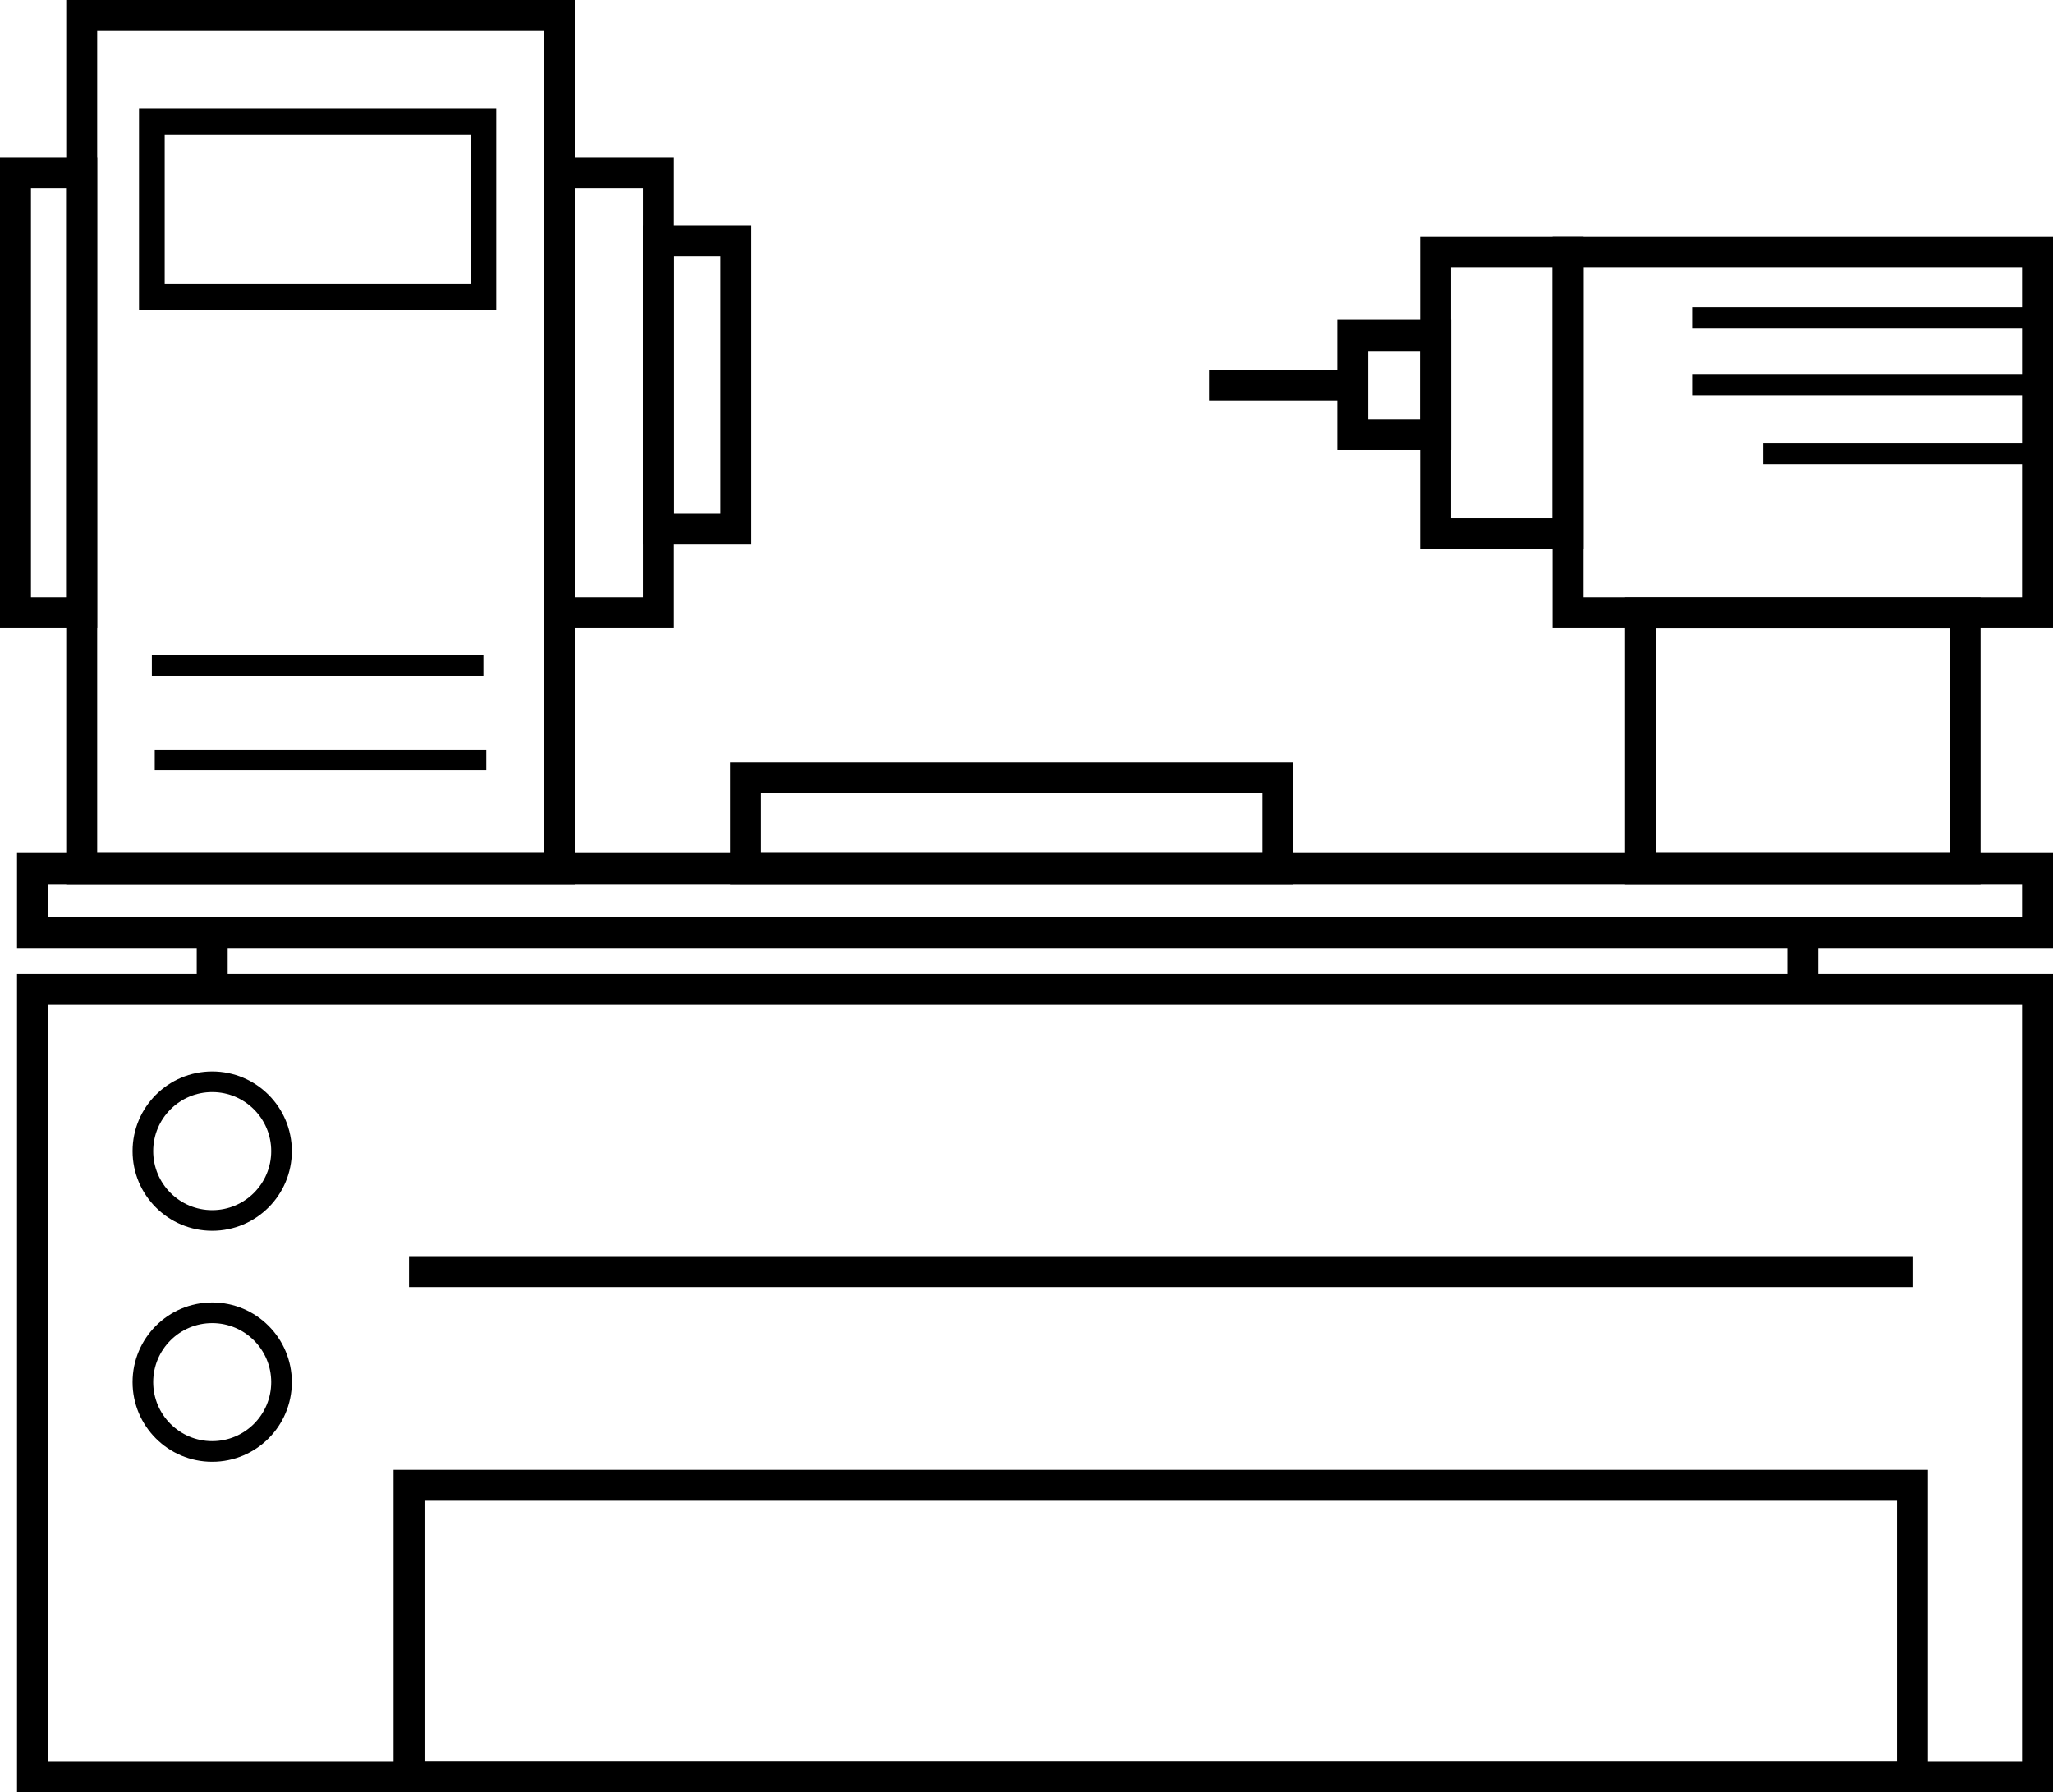 <svg xmlns="http://www.w3.org/2000/svg" viewBox="0 0 199 173.69"><defs><style>.cls-1,.cls-2,.cls-3{fill:none;stroke:#000;stroke-miterlimit:10;}.cls-1{stroke-width:3px;}.cls-2{stroke-width:2.49px;}.cls-3{stroke-width:2px;}</style></defs><g id="Layer_2" data-name="Layer 2"><g id="gépi_forg" data-name="gépi forg"><rect class="cls-1" x="3.15" y="95.9" width="194.35" height="76.3"/><rect class="cls-1" x="39.65" y="143.96" width="145.73" height="28.24"/><line class="cls-1" x1="39.65" y1="123.25" x2="185.38" y2="123.25"/><line class="cls-1" x1="20.57" y1="95.9" x2="20.57" y2="91.16"/><line class="cls-1" x1="174.75" y1="95.11" x2="174.75" y2="90.38"/><rect class="cls-1" x="3.15" y="84.18" width="194.35" height="6.2"/><rect class="cls-1" x="7.92" y="1.5" width="46.3" height="82.68"/><rect class="cls-1" x="54.22" y="16.74" width="9.61" height="42.65"/><rect class="cls-1" x="72.28" y="75.39" width="51.59" height="8.79"/><rect class="cls-1" x="1.5" y="16.74" width="6.42" height="42.65"/><rect class="cls-1" x="63.83" y="23.35" width="7.51" height="27.94"/><rect class="cls-2" x="14.72" y="11.79" width="32.14" height="16.99"/><line class="cls-3" x1="14.72" y1="64.51" x2="46.86" y2="64.51"/><line class="cls-3" x1="15" y1="73.67" x2="47.14" y2="73.67"/><rect class="cls-1" x="159.01" y="59.4" width="31.47" height="24.78"/><rect class="cls-1" x="151.99" y="24.4" width="45.51" height="34.99"/><rect class="cls-1" x="139.15" y="24.4" width="12.84" height="27.33"/><rect class="cls-1" x="131.12" y="32.51" width="8.04" height="9.61"/><line class="cls-1" x1="131.12" y1="37.32" x2="117.19" y2="37.32"/><line class="cls-3" x1="164.09" y1="30.78" x2="197.5" y2="30.78"/><line class="cls-3" x1="164.09" y1="37.32" x2="197.5" y2="37.32"/><line class="cls-3" x1="170.91" y1="43.99" x2="197.5" y2="43.99"/><circle class="cls-3" cx="20.57" cy="111.57" r="6.72"/><circle class="cls-3" cx="20.57" cy="133.96" r="6.72"/></g></g></svg>
